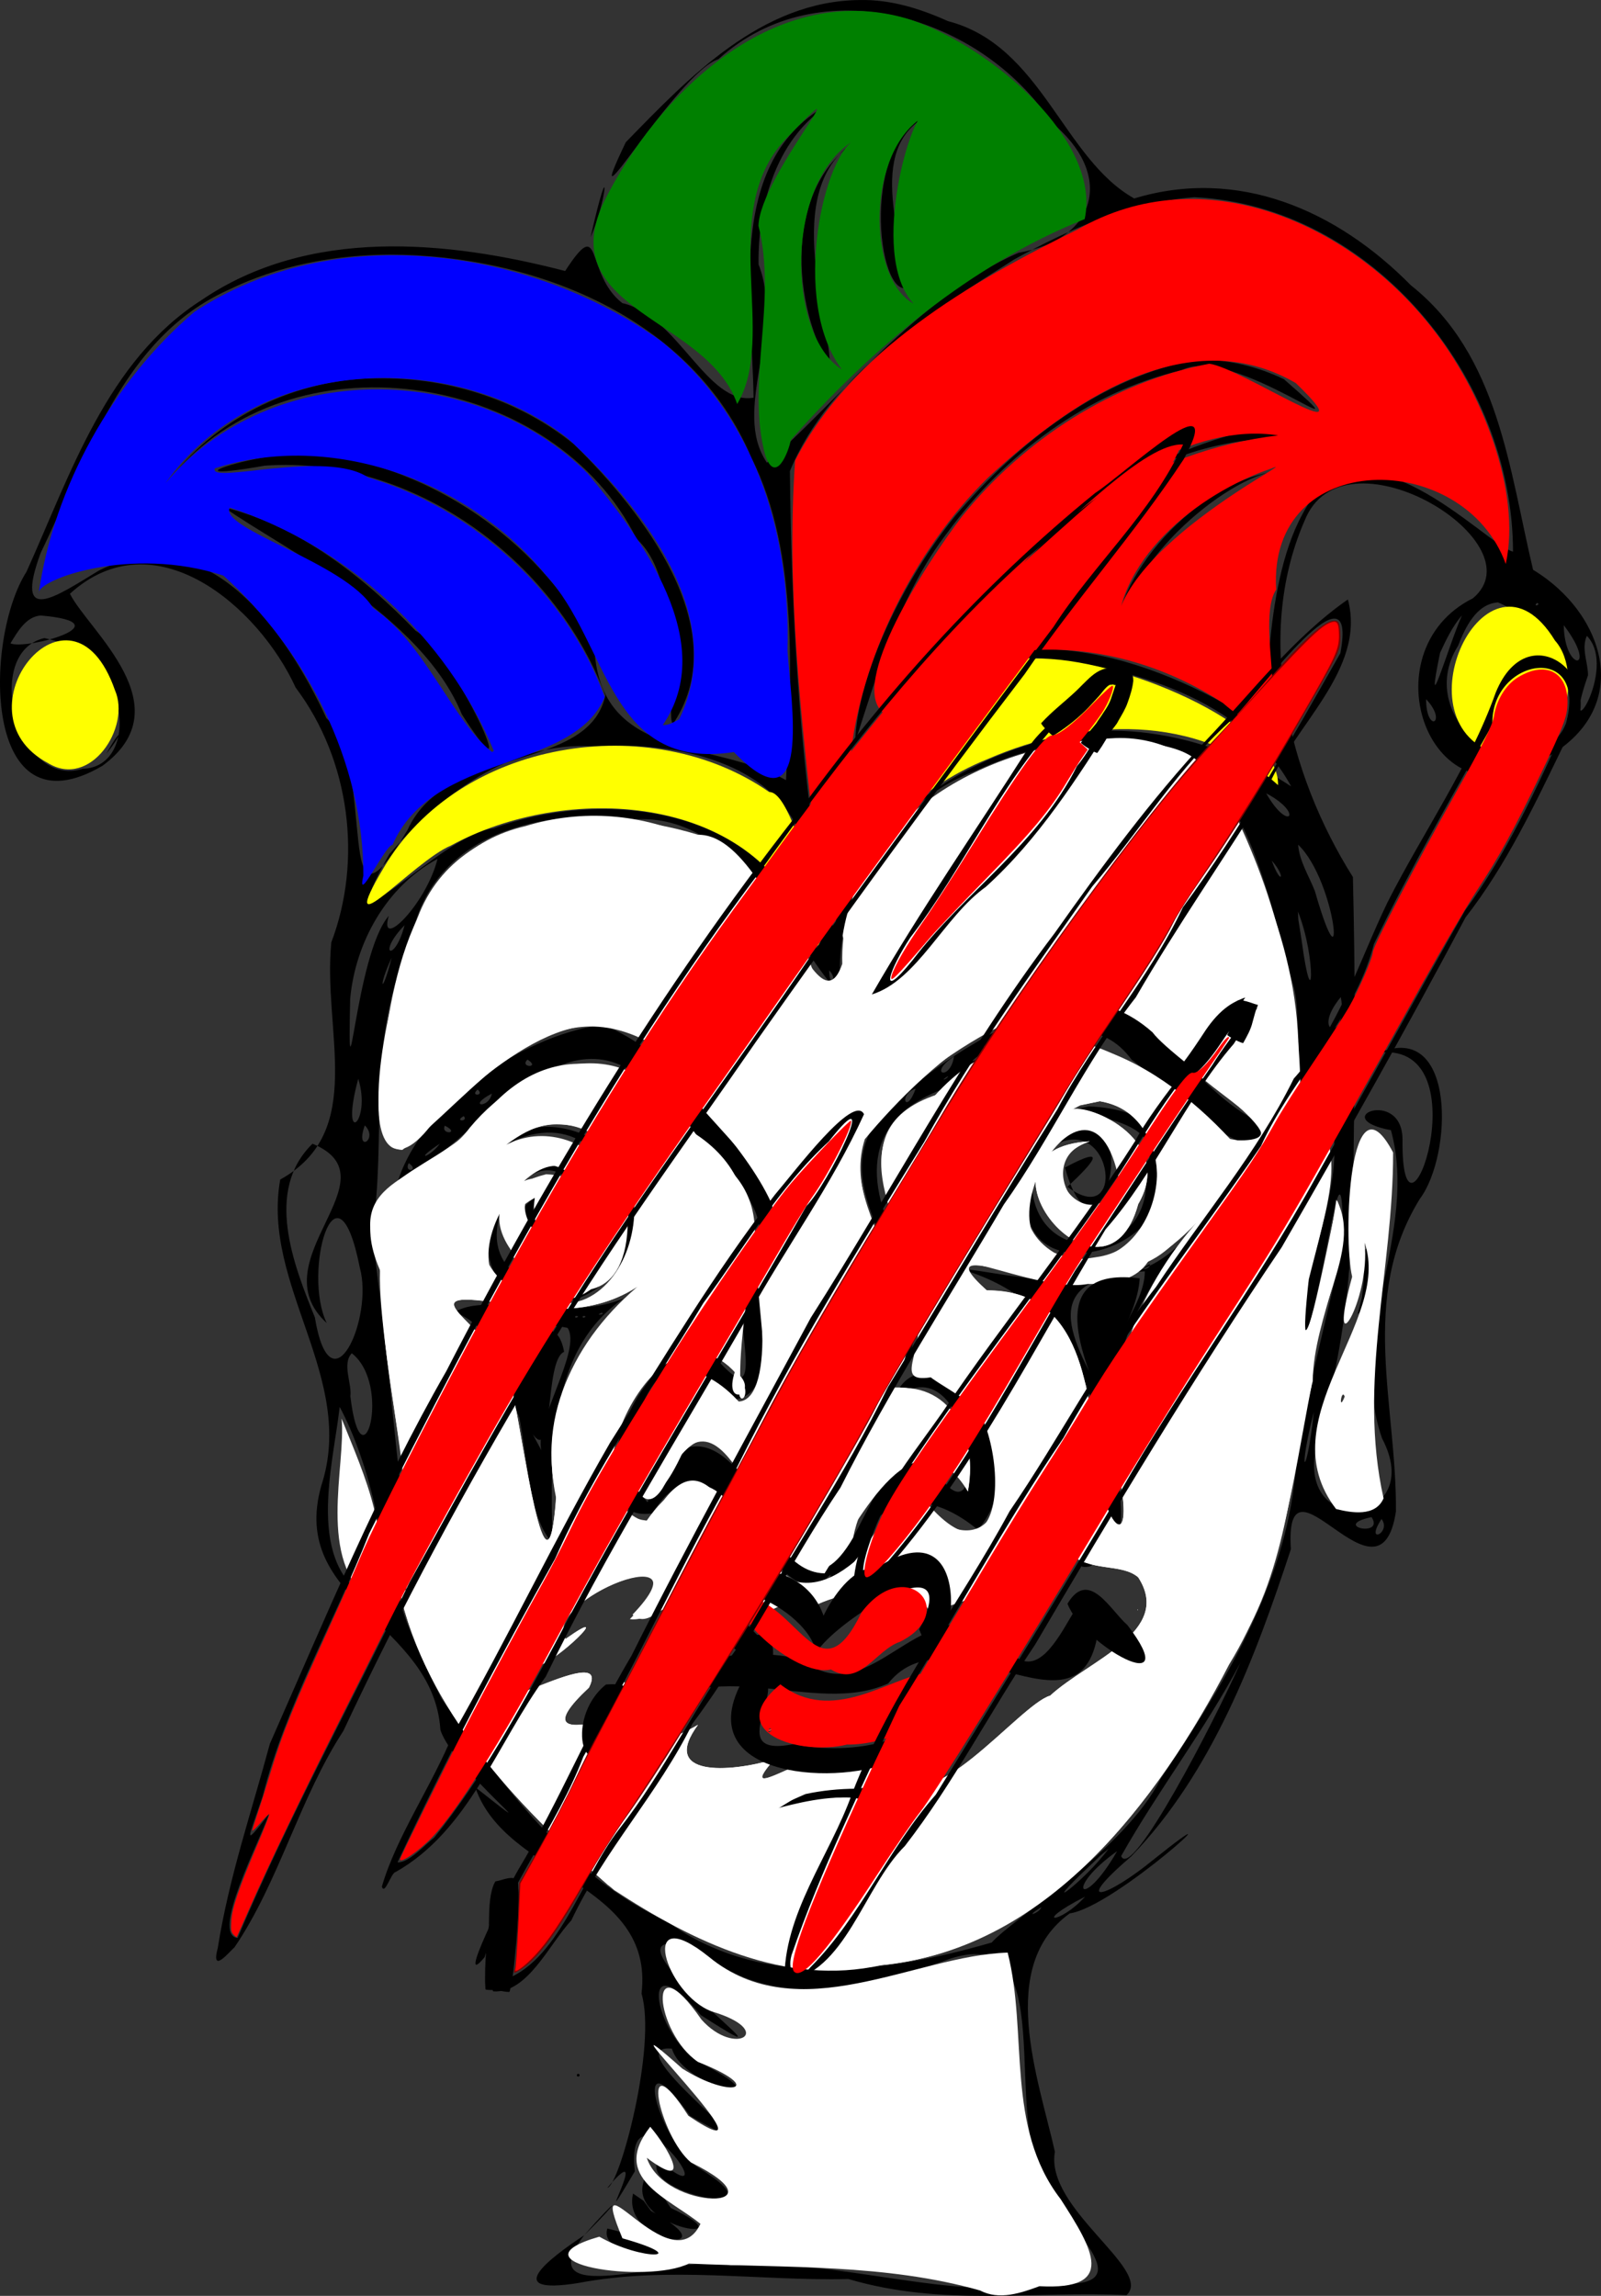 <?xml version="1.0" encoding="UTF-8" standalone="no"?>
<svg
   xmlns:dc="http://purl.org/dc/elements/1.1/"
   xmlns:cc="http://creativecommons.org/ns#"
   xmlns:rdf="http://www.w3.org/1999/02/22-rdf-syntax-ns#"
   xmlns:svg="http://www.w3.org/2000/svg"
   xmlns="http://www.w3.org/2000/svg"
   xmlns:sodipodi="http://sodipodi.sourceforge.net/DTD/sodipodi-0.dtd"
   xmlns:inkscape="http://www.inkscape.org/namespaces/inkscape"
   inkscape:version="1.0 (4035a4fb49, 2020-05-01)"
   sodipodi:docname="jester claw.svg"
   viewBox="0 0 1073.159 1538.403"
   height="1538.403"
   width="1073.159"
   id="svg10"
   version="1.1">
  <rect x="0" y="0" width="1073.159" height="1538.403" fill="#333333" stroke="none"/>
  <defs
     id="defs14" />
  <sodipodi:namedview
     inkscape:current-layer="g18"
     inkscape:window-maximized="1"
     inkscape:window-y="-11"
     inkscape:window-x="-11"
     inkscape:cy="714.94956"
     inkscape:cx="465.61465"
     inkscape:zoom="0.58847518"
     showgrid="false"
     id="namedview12"
     inkscape:window-height="1826"
     inkscape:window-width="1080"
     inkscape:pageshadow="2"
     inkscape:pageopacity="0"
     guidetolerance="10"
     gridtolerance="10"
     objecttolerance="10"
     borderopacity="1"
     bordercolor="#666666"
     pagecolor="#ffffff"
     inkscape:document-rotation="0"
     fit-margin-top="0"
     fit-margin-left="0"
     fit-margin-right="0"
     fit-margin-bottom="0" />
  <g
     id="g18"
     inkscape:label="Image"
     inkscape:groupmode="layer"
     transform="translate(-0.414,-74.938)">
    <path
       d="m 576.947,74.959 c -66.063,0.416 -114.902,51.987 -157.07,95.309 -34.156,71.223 34.314,-46.868 62.091,-55.677 68.344,-61.744 176.099,-28.947 223.177,42.289 41.757,34.075 31.922,78.126 -22.013,87.441 -67.619,29.171 -123.737,102.7 -168.651,140.657 -23.969,-35.472 12.164,-87.8 -5.597,-132.845 -0.649,-42.903 14.186,-92.129 55.949,-111.753 -79.888,34.403 -60.089,132.544 -59.31,201.045 -31.23,5.353 -50.559,-54.972 -87.956,-63.375 C 392.159,258.363 404.742,217.425 379.232,256.525 299.89,235.952 207.493,227.054 135.625,275.939 72.091,316.472 47.634,392.95 18.182,458.048 -10.52,502.996 -11.545,635.523 69.103,588.062 123.415,548.262 59.798,497.6 47.279,472.799 c 56.672,-51.531 126.415,8.481 151.309,62.865 36.845,48.953 44.652,116.163 23.914,170.708 -5.971,59.587 23.993,126.79 -34.264,158.956 -12.667,71.159 51.228,132.734 27.58,205.005 -22.259,78.313 75.084,91.412 79.796,163.707 7.997,26.08 81.489,84.189 23.386,38.46 20.221,60.377 120.295,63.113 111.439,138.292 10.344,35.311 -14.73,128.64 -22.914,130.132 33.04,-38.987 -14.992,45.126 18.429,-11.055 -6.967,-66.993 65.634,34.494 15.927,-7.409 -15.046,21.929 88.312,42.465 26.402,4.858 -26.796,-17.582 -46.411,-92.723 -5.275,-34.613 77.642,45.019 -55.282,-49.044 -12.23,-45.011 8.446,27.118 77.742,39.994 21.44,10.676 -32.507,-15.111 -46.499,-86.814 -2.122,-33.219 87.087,55.909 -89.323,-69.091 -2.115,-44.78 47.971,42.918 111.078,27.567 165.668,8.343 81.678,-30.662 35.218,108.54 69.242,149.357 7.363,27.485 68.818,70.985 4.173,67.007 -71.314,12.886 -143.765,-17.808 -217.025,-11.884 -26.022,-11.003 -139.015,33.381 -98.019,-20.514 -23.403,15.581 -56.2,40.339 -4.075,32.058 60.807,-11.566 120.33,-1.349 181.143,-2.694 63.822,18.84 123.825,7.682 186.457,10.807 18.217,-16.979 -54.931,-58.021 -48.022,-96.081 -11.13,-49.382 -39.227,-124.262 9.952,-159.727 30.607,-4.294 121.559,-88.421 56.118,-36.005 -30.92,25.352 -56.261,33.26 -14.863,-2.238 54.242,-56.34 82.919,-132.598 106.963,-205.788 -4.648,-73.479 59.598,45.797 70.412,-25.238 0.716,-70.926 -25.066,-143.162 16.097,-209.598 21.9,-29.323 24.304,-118.945 -27.017,-97.967 70.291,-6.939 14.319,150.801 15.336,58.005 -0.369,-34.519 -51.012,-14.051 -7.757,-5.979 18.729,68.765 -29.986,137.284 -5.969,206.479 30.24,57.379 -57.048,67.995 -44.275,6.364 20.467,-73.012 24.338,-116.495 25.258,-200.286 0.857,-63.202 1.154,-112.177 -0.5,-182.159 -43.65,-69.315 -66.753,-163.375 -31.117,-241.678 28.366,-60.159 155.734,17.836 111.563,54.877 -71.424,35.62 -29.063,156.164 47.372,107.796 61.954,-33.215 41.286,-97.78 -7.047,-126.867 C 1012.009,389.511 1005.093,312.906 946.163,266.13 896.513,215.751 830.387,186.793 760.69,207.922 712.882,181.21 698.68,105.362 635.821,89.094 617.325,80.765 597.444,74.529 576.947,74.959 Z m 339.842,707.314 8.398,-2.064 z m -9.836,180.344 3.498,-7.168 z m 3.498,-7.168 c 22.442,-15.814 0.491,-74.768 4.124,-22.65 l -1.244,11.504 z M 392.021,1572.68 c 26.522,-26.17 23.248,-26.774 0,0 z m 4.246,-1338.768 c 10.911,-24.334 13.948,-61.321 0,0 z M 632.25,148.223 c -56.393,8.387 -45.232,123.319 -24.584,119.788 -2.971,-39.81 -29.966,-102.402 24.584,-119.788 z m -50.322,17.143 c -55.439,26.651 -52.623,108.659 -25.4,155.449 1.782,-30.702 -37.587,-127.865 25.4,-155.449 z m 219.131,41.705 C 919.988,212.859 1014.566,328.481 1014.582,444.568 996.56,440.337 911.105,345.6 873.278,419.77 846.14,469.634 850.497,558.577 848.112,562.648 780.054,517.946 682.995,482.491 611.057,539.209 573.022,561.094 551.749,632.646 546.838,643.783 535.156,560.138 530.746,474.587 529.89,390.609 556.846,325.452 622.992,285.319 680.268,248.755 c 37.292,-20.538 77.898,-38.437 120.79,-41.684 z m -539.133,38.477 c 96.149,0.226 202.933,42.136 242.117,136.097 32.502,64.091 26.588,152.614 23.247,216.068 -47.949,-27.553 -125.694,-11.833 -128.499,-90.071 -34.637,-66.789 -101.823,-114.999 -175.774,-127.488 -28.577,-9.474 -125.985,20.93 -45.149,6.823 98.987,-7.158 194.515,63.392 228.297,154.003 -11.502,52.6 -106.418,32.488 -132.583,90.105 C 222.891,716.928 254.386,590.092 219.171,556.046 192.634,498.992 139.911,420.545 66.801,457.195 37.644,474.864 9.499,494.7 27.71,445.337 59.101,380.96 82.592,301.179 153.23,269.323 c 33.653,-16.527 71.375,-23.583 108.695,-23.776 z M 803.625,315.695 c -64.056,11.142 -120.96,55.643 -162.904,104.894 -33.93,41.682 -65.444,105.274 -67.118,151.66 15.269,-46.98 30.325,-99.884 62.28,-140.972 37.88,-51.715 93.878,-93.759 156.517,-108.204 34.556,-18.533 131.777,61.194 68.685,5.994 -17.826,-8.655 -37.657,-13.236 -57.46,-13.371 z m -547.012,12.732 c -52.33,-0.734 -104.056,22.108 -137.951,62.137 83.202,-93.257 253.729,-64.748 308.507,45.547 35.419,31.354 17.259,135.339 25.457,122.263 39.873,-62.71 -21.784,-140.914 -67.296,-185.632 -35.987,-29.211 -82.546,-44.388 -128.717,-44.315 z m -137.951,62.137 -5.42,5.162 z M 836.404,363.354 C 759.909,382.951 682.648,430.978 656.432,509.25 c 34.085,-76.462 108.542,-136.16 193.599,-140.351 22.248,-2.918 -12.614,-5.84 -13.627,-5.545 z m 21.879,27.211 c -54.9,4.872 -114.796,73.688 -109.695,117.145 3.898,-58.792 80.27,-116.929 109.695,-117.145 z m -707.744,24.297 c 39.302,27.772 132.178,71.813 159.466,138.776 45.233,70.153 -4.913,-41.153 -30.971,-56.063 -35.109,-36.354 -78.743,-70.707 -128.495,-82.713 z m 853.939,63.725 c 41.518,16.846 64.766,88.332 46.031,81.312 -28.162,53.464 -104.517,-1.706 -72.743,-52.232 4.683,-11.925 12.077,-28.087 26.711,-29.08 z m 29.834,97.66 c 6.936,-2.369 20.719,-25.717 0,0 z m -3.635,-97.301 c 3.27,1.042 -3.229,3.094 0,0 z m -50.299,8.287 c -9.287,20.988 -25.393,77.342 -14.69,25.164 4.07,-8.816 8.329,-17.713 14.69,-25.164 z M 27.715,487.361 C 85,492.345 17.559,510.689 7.412,506.028 11.924,498.723 17.678,488.125 27.715,487.361 Z m 1020.904,6.498 c 23.695,31.179 0.406,31.857 0,0 z m 15.477,7.15 c 21.83,22.306 -19.082,83.456 0.771,26.393 0.024,-8.569 -4.666,-17.946 -0.771,-26.393 z M 30.113,502.508 c 60.249,12.423 63.593,86.788 25.777,87.531 -43.233,14.148 -68.055,-77.602 -25.777,-87.531 z m 41.588,77.445 c 11.789,-14.433 10.409,-18.812 0,0 z M 694.869,515.652 c 62.708,5.346 139.442,27.722 171.009,86.235 C 819.362,571.027 748.903,552.001 689.359,574.126 630.078,592.655 572.686,635.414 559.047,699 c -10.236,-68.156 13.14,-149.113 84.407,-173.41 16.226,-6.801 33.866,-9.869 51.415,-9.938 z m 261.447,27.766 c 14.862,15.684 0.098,23.533 0,0 z m -208.135,26.508 c 84.459,-2.217 99.672,98.149 117.844,160.855 13.147,36.648 -13.713,94.423 28.164,102.232 5.778,45.63 -24.664,99.72 -19.693,139.082 13.715,-29.418 26.323,-155.061 26.05,-64.464 -9.285,47.207 -25.755,100.638 -32.714,162.352 -8.962,72.505 -49.474,137.549 -89.546,197.132 -23.58,47.073 -99.351,93.689 -113.096,109.437 -71.215,20.573 -153.32,32.217 -217.643,-14 -65.891,-30.351 -110.906,-91.582 -151.318,-149.565 -23.129,-46.397 -36.774,-78.819 -24.268,-87.695 -18.118,-55.107 4.87,-37.562 -0.316,-28.555 -7.298,-64.867 -13.01,-130.269 -21.954,-195.406 10.584,-62.495 -4.457,-130.406 25.733,-193.56 10.965,-71.09 83.005,-92.12 145.715,-83.406 74.55,-8.955 113.571,88.621 143.098,117.633 -7.225,-63.194 28.843,-126.923 89.862,-150.495 29.337,-13.696 61.683,-21.32 94.083,-21.577 z m -350.6,5.053 c 64.056,-4.117 144.602,14.78 146.423,93.296 7.399,28.816 12.55,66.434 -8.511,20.529 -33.26,-75.215 -135.305,-84.407 -204.325,-58.748 -35.333,3.21 -113.351,93.557 -69.718,17.131 34.415,-39.514 80.823,-75.274 136.131,-72.208 z m 636.369,6.535 c -1.925,3.8 -15.738,2.813 0,0 z m -184.783,25.012 c 25.722,13.53 15.099,26.746 0,0 z m 21.391,34.406 c 25.921,24.787 32.489,105.069 11.23,31.08 -3.987,-10.197 -10.367,-19.917 -11.23,-31.08 z m -576.879,9.561 c -7.575,30.411 -39.814,62.275 -32.677,38.136 -22.58,26.065 -27.752,143.057 -25.873,55.725 3.432,-37.932 24.452,-75.653 58.55,-93.862 z m 559.189,1.07 c 10.009,11.363 6.139,17.343 0,0 z m 17.562,34.146 c 12.722,31.785 9.867,74.851 2.375,18.714 l -2.134,-13.476 z m -598.834,9.168 c -6.601,25.728 -19.074,19.742 0,0 z m -8.652,21.863 c -6.655,26.32 -9.478,20.135 0,0 z m -28.252,3.529 -0.067,2.952 z m 321.51,4.885 c 6.279,6.252 0.276,13.173 0,0 z m 159.219,17.387 c -48.555,22.676 -89.553,43 -127.102,83.444 -38.71,53.108 47.944,112.746 11.04,170.904 5.938,13.056 29.364,-57.576 6.599,-81.025 -24.354,-43.635 -30.947,-90.012 27.635,-111.57 9.032,-3.411 87.532,-71.15 125.342,-19.28 18.516,12.616 87.691,84.901 87.029,42.661 -47.92,-22.446 -71.401,-84.108 -130.544,-85.133 z m 183.721,0.51 c 5.774,30.135 -21.218,25.75 0,0 z m -184.287,7.408 c 3.386,2.338 -4.13,2.609 0,0 z m 4.756,1.246 c -0.145,7.398 -9.853,9.193 0,0 z m -16.053,0.584 c 4.179,17.565 -13.604,21.222 0,0 z m -13.881,6.656 c 3.27,1.042 -3.229,3.094 0,0 z m -285.955,2.637 c -56.283,8.184 -120.775,55.168 -136.421,104.317 51.144,-21.731 111.735,-124.408 170.687,-61.031 29.321,47.025 99.925,74.22 60.03,130.09 -5.418,28.092 18.518,94.5 -21.345,45.696 -52.298,-10.799 -93.391,116.79 -39.048,108.318 49.585,-78.842 83.329,108.64 138.13,29.9 12.377,-49.41 51.37,-42.926 80.005,-18.922 44.216,-48.383 -34.01,-142.866 -56.296,-87.76 57.287,-45.059 67.413,126.249 20.919,35.317 -47.087,4.577 -45.43,125.467 -101.934,59.249 -15.623,-54.885 -61.124,-95.626 -83.936,-25.194 -30.318,-32.015 12.579,-137.612 51.378,-68.891 51.399,4.769 4.636,-95.492 33.818,-131.337 C 501.061,847.072 450.095,777.226 403.723,761.582 Z m 285.115,3.938 c 2.309,1.142 -3.36,4.024 0,0 z m -8.035,0.326 c -4.245,10.143 -9.617,2.967 0,0 z m 217.922,5.922 -0.015,5.982 z m -235.787,2.252 c -0.282,2.09 -6.578,3.813 0,0 z m -6.164,7.932 c -0.257,2.956 -10.059,7.664 0,0 z m 4.164,0.068 c -0.282,2.09 -6.578,3.813 0,0 z m -21.047,0.812 c -2.367,16.715 -18.153,11.979 0,0 z m -285.893,2.1 c 9.22,5.808 -5.732,5.521 0,0 z m 7.002,5.498 -4.016,2.135 z m 517.523,3.656 c 4.956,39.233 -5.741,29.173 0,0 z m -242.586,1.934 c -0.282,2.09 -6.578,3.813 0,0 z m -395.387,1.793 c 9.268,29.398 -12.833,47.462 0,0 z m 373.66,6.596 c -6.58,18.489 -11.817,3.526 0,0 z m -293.623,0.59 c 5.131,4.362 -5.637,4.793 0,0 z m 9.502,2.725 c -1.823,10.223 -17.126,8.938 0,0 z m 400.17,8.582 c -37.595,6.741 58.843,1.198 37.949,42.202 8.163,63.489 -79.044,68.316 -76.109,4.484 -25.075,84.627 111.018,55.713 85.247,-18.813 -1.7,-22.251 -29.344,-27.209 -47.087,-27.873 z m -38.16,46.686 c 14.723,-22.25 8.434,-24.826 0,0 z m 9.855,-17.307 c 43.798,-32.062 55.179,55.418 13.906,24.486 17.61,-16.109 27.919,-28.677 -1.569,-12.917 22.467,82.471 59.879,-60.206 -6.626,-17.563 z M 311.221,822.824 c 3.634,3.762 -6.886,3.84 0,0 z m -66.281,6.191 c 9.616,9.61 -6.913,19.208 0,0 z m 53.646,0.205 c 10.912,5.517 -3.115,6.257 0,0 z m 67.504,0.764 c -33.217,1.152 -69.204,46.352 -20.933,9.191 83.292,-36.543 106.441,128.767 16.46,97.371 -69.551,-22.111 8.681,-123.191 29.01,-52.93 -12.274,48.329 -50.212,-2.767 -23.508,-10.907 -57.38,28.591 37.519,59.561 32.92,3.709 -43.323,-77.656 -117.611,62.606 -35.277,70.87 53.472,7.656 90.648,-76.553 38.735,-105.555 -10.909,-7.533 -24.103,-11.916 -37.407,-11.75 z m -70.787,11.279 c -7.306,9.791 -18.23,11.869 0,0 z m -85.402,0.051 c 56.546,23.331 -36.62,78.013 9.54,120.186 -16.527,-33.775 6.528,-116.107 22.162,-37.111 9.395,33.594 -19.423,98.002 -30.144,33.276 -14.258,-35.293 -33.912,-84.883 -1.558,-116.351 z m 64.469,12.98 c 7.676,5.23 -3.562,6.964 0,0 z m 538.207,27.947 c -18.042,20.576 -16.1,21.544 0,0 z m -13.006,15.812 c -37.968,56.525 -124.383,28.852 -156.374,26.92 73.275,20.554 99.608,86.844 98.306,160.156 22.048,50.357 1.257,-55.566 6.026,-77.159 3.017,-41.697 26.621,-78.153 52.042,-109.916 z m -152.717,22.932 c 5.396,0.669 -3.456,3.295 0,0 z m 124.203,0.941 c 1.264,3.658 -9.264,5.191 0,0 z m -328.496,3.711 c -33.603,47.365 -110.142,11.651 -137.061,28.365 58.949,26.728 36.573,124.408 65.252,154.792 -1.33,-62.046 -4.416,-142.047 63.327,-172.464 l 5.39,-6.209 z m 325.232,1.172 c 0.002,26.811 -34.086,54.937 -25.953,87.375 -28.028,-48.328 -43.547,-83.507 25.953,-87.375 z m -337.947,10.953 c -12.118,15.464 -22.444,14.275 0,0 z m -26.344,16.842 c 3.897,0.64 -5.236,2.499 0,0 z m -17.324,2.203 c 4.43,-0.195 -1.311,2.377 0,0 z m 5,0 c 4.43,-0.195 -1.311,2.377 0,0 z m -10.344,7.896 c 9.93,14.509 -22.263,62.55 -17.576,81.932 -17.032,-30.707 -47.491,-95.261 17.576,-81.932 z m -144.609,17.01 c 27.364,21.433 6.577,92.566 -0.961,28.785 1.194,-8.089 -5.804,-21.767 0.961,-28.785 z M 901.93,1010.045 899,1012.623 Z m -673.816,7.625 c 19.066,35.314 38.553,108.375 21.668,129.89 -45.354,-23.57 -26.205,-89.919 -21.668,-129.89 z m 653.025,3.25 c -5.172,46.856 -11.06,42.861 0,0 z m -622.377,52.525 c 4.811,1.919 -3.845,3.259 0,0 z m 661.006,18.057 c 9.109,14.03 -27.729,5.895 0,0 z m 6.686,1.266 c 6.999,9.219 -11.696,17.906 0,0 z m -199.459,29.051 c -9.18,5.472 15.426,2.542 0,0 z m -169.824,8.396 c 0.914,4.232 -6.977,4.69 0,0 z m 274.715,58.879 c -17.341,39.126 -73.071,146.871 -79.954,129.513 24.91,-44.217 56.18,-84.61 79.954,-129.513 z m -228.719,54.238 c -3.595,-0.988 -2.299,5.979 0,0 z m 0.393,16.244 c -12.673,2.209 2.681,7.537 0,0 z m -32.768,13.762 c -32.593,-3.5 -81.688,26.71 -19.67,8.132 27.312,-8.494 99.052,19.757 37.803,-6.683 l -8.816,-1.033 z m -55.68,16.283 -0.395,0.455 z m 228.318,24.203 c -15.78,21.673 -51.04,47.534 -11.65,10.486 l 6.462,-6.191 z m 5.779,1.522 c -23.608,41.275 -36.298,25.816 0,0 z m -21.477,30.498 c -17.2,19.007 -36.536,18.609 0,0 z m -29.299,7.045 c -1.055,4.008 -12.896,7.788 0,0 z m -265.758,181.713 c -14.94,33.29 72.928,46.168 17.377,19.82 -5.108,-7.009 -9.033,-15.865 -17.377,-19.82 z m -7.914,10.189 c -8.237,34.705 68.277,42.131 12.059,11.647 l -5.028,-6.827 z m -17.242,23.418 c -7.583,24.822 79.866,20.294 17.64,6.151 l -7.256,-3.538 z"
       style="fill:#000000"
       id="path22" />
    <path
       d="m 748.416,569.498 c -78.993,3.071 -169.856,46.791 -183.179,132.375 8.731,31.75 -6.622,63.497 -22.316,16.816 -29.682,-75.213 -113.41,-113.909 -190.314,-90.181 -76.745,17.688 -91.057,105.852 -97.309,172.06 -5.713,42.148 10.839,64.215 39.38,20.76 39.569,-32.679 103.643,-94.084 154.275,-34.596 26.844,51.122 99.542,82.985 58.471,145.512 7.808,34.267 8.84,121.574 -39.9,60.938 -52.015,-16.497 -52.44,149.066 -9.017,53.938 42.56,-41.662 65.93,140.56 113.788,58.105 9.666,-49.227 55.344,-70.607 76.881,-30.843 8.53,-44.451 -19.568,-72.318 -51.59,-69.576 40.055,-59.084 -36.065,-109.009 -17.461,-166.546 42.397,-50.848 127.724,-129.467 192.844,-71.588 14.437,19.825 120.722,86.877 47.979,70.616 -48.612,-49.28 -126.083,-104.99 -184.005,-31.37 -87.685,22.337 -22.057,96.212 -21.243,153.647 2.935,25.152 -19.773,45.993 17.408,36.397 45.148,14.349 49.726,154.668 -10.019,87.669 -40.07,-20.069 -46.354,89.1 -101.454,42.464 -32.249,-22.299 -47.406,-99.368 -85.195,-32.115 -66.023,-1.541 6.223,-164.363 60.113,-95.365 -0.685,-61.693 31.571,-131.457 -38.682,-169.002 -32.977,-65.797 -103.619,-46.124 -142.657,1.091 -26.213,35.475 -87.05,31.665 -59.816,90.548 -4.215,49.113 31.842,201.375 13.67,178.705 -20.647,-26.306 22.234,43.568 -0.776,40.957 17.869,80.888 79.452,144.125 139.564,197.052 53.12,36.861 116.343,66.692 182.451,53.819 110.718,-10.344 186.535,-109.679 233.974,-201.486 35.303,-57.374 42.505,-121.741 55.122,-186.054 -2.319,-46.434 35.246,-92.172 16.764,-125.391 -3.245,26.9 -27.57,139.726 -20.42,58.53 9.329,-40.081 35.252,-100.169 -3.744,-119.038 1.592,-71.898 -15.271,-141.345 -47.264,-204.921 -14.031,-28.362 -45.055,-45.039 -76.321,-43.928 z M 496.551,998.615 c -4.418,22.555 9.679,12.502 0,0 z M 737.648,812.84 c 68.654,12.173 36.821,131.076 -30.593,101.486 -55.877,-33.575 25.782,-130.03 45.025,-54.528 -13.551,53.512 -69.078,-3.387 -21.143,-20.109 -88.799,5.083 10.124,123.909 32.423,42.035 25.96,-45.095 -38.407,-69.524 -46.174,-62.278 l 7.126,-3.769 z m -362.191,15.551 c 84.608,2.61 53.073,156.543 -26.619,112.51 -70.135,-35.083 28.347,-138.156 47.376,-51.56 -0.258,40.097 -80.48,11.248 -37.351,-11.737 -7.352,59.9 71.137,-12.98 7.64,-15.826 -93.388,23.531 50.275,138.865 54.613,35.333 7.22,-60.452 -71.866,-74.462 -97.809,-42.494 14.533,-12.866 31.485,-27.154 52.15,-26.226 z m -3.92,45.203 -10.283,2.99 z m 438.119,12.871 c -46.179,48.12 -71.028,112.141 -58.531,179.054 9.686,52.184 -11.599,30.606 -14.35,-7.584 -7.33,-49.017 -9.327,-118.565 -74.971,-118.41 -51.891,-44.973 49.113,11.72 76.203,-7.66 29.491,-4.922 52.554,-23.617 71.649,-45.401 z m -368.977,40.449 c -49.569,36.114 -80.6,89.586 -67.439,152.089 -6.681,83.913 -22.82,-46.358 -29.179,-70.309 -2.004,-41.169 -82.795,-72.373 -6.768,-60.286 36.843,7.337 74.607,5.689 103.386,-21.494 z M 716.91,1115.293 c 14.05,13.398 35.088,6.811 46.434,16.53 23.659,36.358 -33.353,55.713 -59.006,79.33 -20.622,5.798 -83.7,88.696 -102.24,49.486 -29.135,11.112 12.007,-29.874 -24.846,-7.111 -13.556,-22.022 -90.649,37.974 -57.861,0.303 -30.452,9.014 -76.832,11.754 -51.107,-23.146 -31.073,18.037 -55.618,16.327 -38.717,-7.618 21.164,-13.058 -90.349,34.953 -34.396,-17.287 18.044,-35.569 -97.985,38.348 -34.71,-14.594 12.62,-1.905 53.913,-42.751 19.054,-18.022 -17.723,-25.218 97.504,-71.144 44.889,-16.32 13.657,13.47 30.327,-24.269 42.022,-9.3 49.752,-17.001 -39.767,45.334 15.857,18.503 19.249,3.594 55.618,-33.097 51.166,-7.479 29.319,-21.911 82.713,-23.703 89.74,-3.902 21.094,-4.497 68.117,-23.947 94.486,-37.75 l 0.018,-0.016 -0.783,-1.607 z m -40.34,21.164 c -14.903,5.875 26.253,-1.107 0,0 z m 86.572,17.072 c -0.921,-0.102 0.277,0.704 0,0 z m -70.99,2.58 c -19.354,3.457 -80.013,16.911 -63.5,18.989 7.535,-4.339 16.613,20.076 40.811,-5.249 11.685,-0.295 33.343,1.09 22.689,-13.74 z m -156.209,2.328 c -0.885,0.325 1.801,0.01 0,0 z m -118.807,42.853 c -53.172,34.771 23.731,11.588 0,0 z m 20.322,9.252 c -1.285,-0.1 -0.018,2.383 0,0 z m 136.584,62.959 c 29.721,-7.601 64.12,26.931 12.742,11.849 -23.37,-20.06 -109.336,19.635 -46.475,-8.267 11.077,-2.381 22.408,-3.518 33.733,-3.582 z"
       style="fill:#ffffff;stroke-width:1.202"
       id="path36" />
    <path
       d="m 743.719,571.029 c -82.946,0.853 -181.239,57.141 -178.71,149.764 -17.603,50.891 -49.772,-87.461 -96.625,-86.493 -72.183,-22.243 -177.641,-15.698 -193.345,75.516 -15.526,34.643 -35.551,135.236 -4.939,135.632 48.044,-36.505 93.684,-107.991 162.468,-73.534 31.355,36.571 73.444,78.161 87.666,115.79 -30.601,35.923 12.045,108.369 -23.047,128.14 -25.958,-29.702 -61.131,-34.676 -66.233,15.458 -16.726,26.177 2.119,78.05 20.502,25.814 44.879,-64.514 50.057,71.23 101.685,72.081 24.346,-38.872 60.997,-111.521 96.069,-55.024 7.166,-42.72 -16.123,-76.405 -55.52,-67.996 53.73,-66.495 -69.62,-142.641 11.155,-199.972 55.076,-43.208 138.796,-98.942 192.382,-18.386 9.847,16.77 83.408,53.968 28.457,51.121 -54.048,-58.819 -135.788,-100.476 -199.301,-29.16 -78.005,30.715 -0.931,104.743 -10.674,161.661 -17.193,34.074 56.718,31.321 51.135,81.327 11.697,48.259 -20.739,65.056 -54.042,25.88 -24.111,25.537 -64.818,91.203 -107.316,34.38 -14.627,-42.423 -41.717,-62.782 -72.145,-18.373 -57.47,-17.334 6.683,-153.607 59.755,-100.828 -1.746,-53.909 41.273,-108.968 -18.601,-147.079 -33.814,-58.157 -97.174,-82.933 -145.595,-29.529 -29.478,45.408 -104.059,42.651 -72.724,111.197 -0.995,61.764 18.256,121.818 17.012,183.561 -27.923,-58.251 10.953,23.155 -3.675,34.886 20.641,79.672 81.636,142.616 142.556,194.571 52.608,34.355 114.589,64.9 179.208,50.258 115.599,-11.088 189.792,-116.355 238.038,-211.728 35.364,-56.14 35.682,-118.017 51.036,-179.524 0.462,-43.717 30.38,-89.426 16.405,-120.951 -6.926,33.332 -28.774,142.267 -19.061,52.516 12.328,-48.579 28.784,-96.604 -8.233,-124.53 8.336,-76.558 -21.872,-148.268 -59.455,-213.049 -9.122,-22.51 -45.685,-21.779 -66.288,-23.397 z M 493.096,993.826 c -8.94,26.687 18.764,13.815 0,0 z M 737.695,812.832 c 52.046,8.108 51.228,97.395 -2.463,104.48 -99.849,17.994 -4.924,-156.518 15.36,-51.031 -22.939,46.698 -59.946,-14.932 -19.716,-26.524 -88.673,5.064 9.991,123.735 32.476,42.043 26.19,-44.933 -38.499,-69.955 -46.121,-62.669 l 7.129,-3.659 z m -362.77,15.295 c 67.504,3.611 69.763,122.963 -2.728,120.481 -107.793,2.682 13.17,-166.942 25.052,-53.149 -18.339,54.835 -77.279,-35.221 -21.721,-20.342 -57.202,13.76 52.053,47.456 5.832,-5.861 -82.788,-35.321 -28.739,136.924 30.598,53.153 35.952,-56.306 -43.002,-118.715 -89.321,-66.792 15.663,-11.964 30.964,-27.948 52.288,-27.49 z m 434.098,58.932 c -45.704,48.118 -70.341,111.814 -57.899,178.467 9.485,52.475 -11.422,30.323 -14.314,-7.826 -7.579,-48.733 -9.255,-118.41 -74.792,-117.988 -52.214,-47.402 79.498,24.78 107.945,-19.4 16.163,-7.235 25.49,-22.687 39.059,-33.253 z m -368.768,39.582 c -46.497,37.413 -81.155,87.324 -67.032,150.337 -5.814,87.356 -22.888,-42.823 -29.151,-68.285 -1.692,-40.969 -82.836,-72.227 -7.201,-60.343 36.917,7.016 74.988,6.436 103.385,-21.708 z m 276.654,188.652 c 14.041,13.401 35.089,6.808 46.434,16.53 23.659,36.358 -33.353,55.713 -59.006,79.33 -20.612,5.803 -83.749,88.708 -102.23,49.48 -29.162,11.125 12.031,-29.883 -24.855,-7.106 -13.556,-22.022 -90.649,37.974 -57.861,0.303 -30.452,9.014 -76.832,11.754 -51.107,-23.146 -31.065,18.032 -55.622,16.331 -38.716,-7.618 21.164,-13.058 -90.349,34.953 -34.396,-17.287 18.044,-35.569 -97.985,38.348 -34.71,-14.594 12.62,-1.905 53.913,-42.751 19.054,-18.022 -16.355,-27.193 100.164,-71.209 43.078,-13.293 17.134,2.591 43.021,-25.297 57.125,-13.047 14.843,10.182 -49.483,37.33 2.564,19.223 19.249,3.594 55.618,-33.097 51.166,-7.479 29.319,-21.911 82.713,-23.703 89.74,-3.902 21.094,-4.497 68.117,-23.947 94.486,-37.75 l 0.018,-0.016 -0.783,-1.607 z m -40.34,21.164 c -14.903,5.875 26.253,-1.107 0,0 z m 86.572,17.072 c -0.921,-0.102 0.277,0.704 0,0 z m -70.99,2.58 c -19.354,3.457 -80.013,16.911 -63.5,18.989 8.09,-3.951 15.509,20.929 40.811,-5.249 11.685,-0.295 33.343,1.09 22.689,-13.74 z m -156.209,2.328 c -0.885,0.325 1.801,0.01 0,0 z m -118.807,42.853 c -53.172,34.771 23.731,11.588 0,0 z m 20.322,9.252 c -1.285,-0.1 -0.018,2.383 0,0 z m 133.26,62.248 c 36.23,-1.64 71.657,26.821 14.64,11.564 -26.52,-20.54 -110.917,31.352 -49.615,-6.015 11.15,-4.128 23.124,-5.747 34.976,-5.549 z"
       style="fill:#ffffff;stroke-width:1.202"
       id="path38" />
    <path
       d="m 895.975,1086.067 c -46.095,-60.26 37.732,-125.298 19.123,-178.451 4.289,38.955 -26.123,87.021 -8.326,22.849 -6.236,-26.105 -2.065,-139.45 27.445,-83.267 0.201,77.535 -23.831,154.19 -6.385,231.702 -5.416,12.584 -21.538,9.782 -31.856,7.166 z m 5.802,-75.322 c -2.199,-6.073 -4.397,11.174 0,0 z"
       style="fill:#ffffff;stroke-width:1.202"
       id="path40" />
    <path
       d="m 249.692,1148.247 c -37.438,-27.486 -17.192,-90.758 -20.305,-122.737 15.114,37.643 36.186,82.399 20.305,122.737 z"
       style="fill:#ffffff;stroke-width:1.202"
       id="path42" />
    <path
       d="m 657.415,1609.743 c -63.151,-17.997 -130.428,-15.059 -195.283,-18.049 -27.771,13.959 -122.156,-0.137 -59.988,-18.015 29.026,16.586 63.956,14.792 15.483,1.079 -25.964,-62.503 32.531,31.751 52.304,-9.658 -21.498,-17.608 -60.811,-30.586 -33.66,-65.065 11.951,13.825 29.239,44.36 -2.307,20.799 11.882,36.128 95.182,35.564 29.615,3.103 -21.011,-17.327 -35.708,-84.229 -1.761,-31.292 70.038,46.999 -72.715,-92.493 -4.087,-31.627 32.593,20.54 56.925,13.809 10.52,-4.447 -28.92,-19.672 -34.816,-82.13 2.3,-28.433 22.877,25.678 50.498,7.481 6.95,-5.388 -31.067,-11.593 -50.377,-75.418 -1.815,-36.521 59.662,49.275 138.049,-1.039 200.159,-2.909 13.784,54.085 -1.764,116.789 35.513,165.193 21.831,33.763 37.886,61.157 -14.176,58.344 -12.457,4.553 -26.981,9.628 -39.765,2.885 z"
       style="fill:#ffffff;stroke-width:1.202"
       id="path44" />
    <path
       d="m 540.928,697.049 c -36.993,-91.639 -161.915,-97.312 -238.314,-55.494 -24.891,10.227 -79.612,73.1 -44.944,14.745 50.733,-86.078 178.965,-106.006 258.35,-50.621 20.475,-1.25 48.367,144.008 24.908,91.37 z"
       style="fill:#ffff00;stroke-width:1.202"
       id="path48" />
    <path
       d="M 557.932,682.525 C 547.81,601.921 606.091,510.442 694.291,516.272 749.176,514.803 858.591,560.317 857.079,601.016 803.365,552.453 725.743,555.988 662.71,583.455 614.134,602.88 572.188,644.74 558.856,691.632 Z"
       style="fill:#ffff00;stroke-width:1.202"
       id="path50" />
    <path
       d="m 546.963,641.017 c -9.583,-85.087 -19.55,-172.58 -13.562,-257.568 38.279,-73.852 117.129,-119.248 189.638,-154.895 83.319,-47.942 181.606,-4.436 236.592,65.299 33.819,42.015 60.757,110.257 50.096,158.989 -27.905,-77.531 -159.719,-78.08 -153.896,17.146 -17.263,26.645 23.34,127.179 -35.676,76.03 -68.904,-45.303 -164.082,-52.271 -227.5,6.675 -24.037,-18.77 28.492,-100.181 52.47,-131.504 41.282,-51.547 101.553,-90.398 165.889,-102.524 21.255,2.608 108.812,61.997 57.935,12.923 -73.317,-42.554 -153.189,14.176 -206.533,63.663 -50.381,49.515 -85.298,122.076 -92.125,188.281 -5.024,11.053 -14.773,67.657 -23.328,57.484 z M 660.07,510.044 c 28.798,-83.08 113.067,-133.476 197.09,-143.354 -57.603,-9.025 -120.497,35.743 -163.006,76.962 -15.963,15.699 -39.292,54.657 -34.084,66.392 z M 749.281,508.608 C 733.413,448.501 877.707,378.677 852.645,388.851 803.697,405.39 744.566,451.584 749.281,508.608 Z"
       style="fill:#ff0000;stroke-width:1.202"
       id="path52" />
    <path
       d="M 243.979,661.745 C 244.22,585.814 205.848,510.683 150.15,460.626 88.004,440.23 24.958,463.515 26.365,472.505 36.467,401.28 76.039,330.353 130.79,283.858 c 93.479,-61.471 223.888,-43.08 312.036,19.076 63.927,51.02 87.611,129.255 85.432,208.012 2.323,33.978 17.037,122.492 -35.944,67.928 -84.309,12.988 -83.438,-72.623 -126.058,-118.648 -51.156,-62.943 -143.623,-96.878 -221.778,-71.479 -5.081,11.185 75.029,-12.927 102.697,6.149 70.769,20.623 133.549,78.05 158.583,147.089 -21.04,50.211 -115.18,36.687 -142.261,99.139 -4.476,-0.664 -24.509,41.927 -19.518,20.621 z m 87.419,-83.716 C 299.976,501.973 232.661,440.537 154.423,415.086 c -7.158,14.416 77.589,36.806 96.024,67.246 34.571,23.259 53.675,76.225 79.854,96.52 z M 455.662,556.906 C 489.544,487.136 430.117,413.788 380.79,368.514 302.01,307.728 171.186,314.116 111.388,398.675 c 70.197,-83.59 207.396,-81.712 282.815,-6.571 36.229,43.136 88.234,113.728 50.445,168.689 4.181,0.25 7.462,-2.165 11.014,-3.887 z"
       style="fill:#0000ff;stroke-width:1.202"
       id="path54" />
    <path
       d="m 513.47,380.361 c -13.359,-48.696 8.248,-102.958 -4.646,-154.101 0.809,-33.292 74.713,-116.834 17.629,-57.499 -45.597,49.241 -4.403,130.807 -31.901,176.908 C 474.635,288.042 372.326,283.302 404.46,211.817 440.869,137.013 521.448,59.671 611.454,88.346 664.835,106.488 738.831,169.092 727.479,221.756 650.37,252.62 584.851,308.257 530.478,369.757 c -1.278,7.538 -10.021,30.223 -17.008,10.604 z m 51.288,-57.851 C 529.653,276.294 553.16,175.78 574.697,168.016 526.094,194.407 527.466,299.371 564.758,322.51 Z m 48.139,-44.008 c -31.594,-33.627 0.959,-135.051 7.176,-125.646 -38.755,22.296 -38.92,108.292 -7.176,125.646 z"
       style="fill:#008000;stroke-width:1.202"
       id="path56" />
    <path
       d="M 32.587,586.252 C -31.243,552.486 47.813,452.424 77.461,537.391 88.385,562.291 60.912,603.756 32.587,586.252 Z"
       style="fill:#ffff00;stroke-width:1.202"
       id="path58" />
    <path
       d="m 1006.19,580.731 c -71.837,-18.554 -9.304,-151.449 36.537,-76.582 21.383,23.894 2.65,88.266 -36.537,76.582 z"
       style="fill:#ffff00;stroke-width:1.202"
       id="path60" />
    <path
       d="m 739.715,1016.715 c -16.292,-37.42 -37.64,-93.1 24.649,-85.196 -1.85,29.412 -27.887,55.189 -24.649,85.196 z"
       style="fill:#000000;stroke-width:1.202"
       id="path62" />
    <path
       d="m 357.924,1036.475 c -35.465,-27.941 12.245,-100.408 20.631,-55.721 -13.344,5.717 -6.456,74.714 -20.631,55.721 z"
       style="fill:#000000;stroke-width:1.202"
       id="path64" />
    <path
       d="m 482.709,1220.557 c -0.172,-0.151 -0.637,0.41 0,0 z m 34.941,12.797 c -6.278,1.615 0.781,2.293 0,0 z"
       style="fill:#ff2a2a;stroke-width:1.202"
       id="path66" />
    <path
       d="m 406.573,1203.697 c -29.348,23.492 -13.413,77.194 8.39,28.371 6.14,-14.503 17.192,-30.526 -8.39,-28.371 z"
       style="fill:#000000"
       id="path187" />
    <path
       d="m 426.453,1227.498 c 51.72,-47.66 119.038,-1.542 169.326,-24.539 43.232,-54.319 138.101,53.749 141.741,-47.427 -9.623,-53.758 -32.465,78.463 -67.693,15.201 -51.933,-31.997 -83.877,49.224 -128.012,18.919 -27.491,-16.858 -139.333,1.95 -115.363,37.847 z"
       style="fill:#000000"
       id="path189" />
    <path
       d="m 715.961,1149.522 c 10.57,28.205 79.335,65.712 40.231,14.405 -11.477,-9.93 -25.966,-38.255 -40.231,-14.405 z"
       style="fill:#000000"
       id="path191" />
    <path
       d="m 511.158,1173.66 c -56.679,-54.562 28.912,-27.246 36.484,8.711 11.257,-20.282 100.878,-77.76 68.923,-15.725 19.231,53.95 46.874,-89.151 -27.608,-41.65 -30.733,-0.934 -50.989,67.874 -35.279,36.771 -15.574,-62.56 -130.664,-32.348 -55.575,22.02 l 7.065,-4.371 5.991,-5.756 z"
       style="fill:#000000"
       id="path193" />
    <path
       d="m 500.842,1196.425 c -42.92,69.275 57.98,75.505 96.566,59.205 47.752,9.768 56.252,-92.273 23.005,-63.885 18.449,53.896 -53.804,59.487 -87.925,51.822 -53.269,10.89 8.379,-49.438 -31.646,-47.142 z"
       style="fill:#000000"
       id="path195" />
    <path
       d="m 498.783,1191.435 c 7.994,45.618 40.905,-37.599 -0.917,-17.93 -15.637,42.19 47.054,20.347 0.917,17.93 z"
       style="fill:#000000"
       id="path197" />
    <path
       d="m 568.173,1243.911 c -31.295,7.74 -84.048,-8.094 -44.668,-40.338 34.636,26.854 72.028,-3.762 97.696,-7.693 15.87,33.057 -28.3,48.456 -53.029,48.031 z m -50.467,-9.544 c -1.492,-4.737 -4.312,4.575 0,0 z"
       style="fill:#ff0000;stroke-width:1.202"
       id="path199" />
    <path
       d="m 557.359,1193.593 c -23.945,5.98 -76.991,-43.48 -55.732,-49.437 35.336,9.034 49.018,67.91 76.324,11.114 29.677,-39.152 66.202,-0.542 25.783,19.755 -16.43,5.527 -26.814,30.649 -46.375,18.568 z"
       style="fill:#ff0000;stroke-width:1.202"
       id="path201" />
    <circle
       r="0.445"
       cy="1465.481"
       cx="387.996"
       style="fill:#000000;stroke:#000000"
       id="path1767" />
    <circle
       r="0.629"
       cy="1737.151"
       cx="550.474"
       style="fill:#000000;stroke:#000000"
       id="path1769" />
    <g
       transform="matrix(1.071,0,0,1.116,-688.03,139.138)"
       id="g2572">
      <path
         id="path1749"
         style="fill:#000000;stroke-width:1.333"
         d="m 951.398,1138.125 c -7.936,-24.592 13.218,-45.273 4.874,-6.269 35.883,-10.103 50.252,-61.658 73.782,-90.797 28.5,-34.835 48.47,-75.319 75.685,-111.268 30.226,-51.987 65.544,-100.843 92.884,-154.617 35.332,-55.63 69.94,-111.759 106.066,-166.781 23.241,-42.141 57.103,-77.671 78.46,-121.167 36.977,-48.007 67.799,-100.482 98.552,-152.564 11.289,-58.358 -50.823,23.261 -66.322,38.521 -34.657,29.24 -58.942,67.916 -88.974,101.555 -36.582,50.11 -74.27,99.426 -105.175,153.37 -41.191,63.844 -82.238,127.777 -117.169,195.345 -34.184,56.771 -62.234,116.937 -96.164,173.8 -16.769,42.079 -47.089,77.289 -61.823,120.393 -18.427,21.261 13.125,-39.137 20.899,-52.213 26.143,-41.692 45.147,-87.101 71.119,-128.932 35.649,-68.523 74.442,-135.424 112.128,-202.776 51.101,-76.796 95.157,-158.371 152.572,-230.855 29.72,-40.345 60.444,-80.402 95.309,-116.325 28.508,-28.688 54.346,-61.497 88.311,-84.153 11.703,42.45 -34.881,76.442 -50.407,113.732 -27.105,41.992 -56.499,82.305 -82.315,125.159 -31.777,38.795 -52.86,84.225 -82.638,124.445 -34.482,56.418 -71.511,111.325 -102.217,169.92 -32.452,46.328 -57.741,97.029 -92.616,141.707 -21.398,41.862 -55.057,75.772 -75.838,118.19 -13.636,13.792 -27.413,44.16 -48.982,42.581 z m 182.385,-5.751 c -0.908,-40.611 28.522,-75.65 42.296,-112.981 24.498,-61.064 66.546,-112.616 98.602,-169.539 31.618,-44.337 57.215,-92.516 91.716,-134.796 28.722,-41.722 62.783,-79.59 86.117,-124.926 28.425,-30.428 40.404,-69.533 58.617,-105.741 22.251,-42.205 51.226,-81.509 67.819,-126.121 21.459,-50.351 75.742,-4.445 42.847,30.788 -18.139,35.866 -36.133,72.766 -61.74,104.208 -36.975,66.835 -75.74,132.637 -115.091,198.109 -54.575,77.559 -104.873,157.772 -154.354,238.61 -27.975,39.92 -50.864,82.969 -81.481,120.875 -26.233,24.998 -36.874,76.183 -75.348,81.514 z m 16.421,-8.89 c 30.81,-29.592 48.798,-71.416 78.223,-103.382 38.613,-59.904 77.277,-120.013 114.789,-180.614 38.536,-65.037 85.507,-124.874 123.315,-190.429 31.339,-53.18 61.741,-106.972 93.256,-160 26.158,-34.201 44.893,-73.48 63.064,-112.114 14.396,-49.683 -47.379,-39.366 -45.968,0.555 -25.498,43.372 -51.567,86.795 -74.19,131.824 -12.443,46.292 -50.531,78.639 -70.686,121.262 -41.399,58.228 -87.793,113.205 -123.636,175.238 -36.954,51.953 -67.877,107.631 -102.791,160.937 -23.652,49.225 -48.947,98.164 -67.379,149.595 -3.143,10.971 3.79,16.747 12.003,7.127 z m -371.073,-11.528 c 6.882,-41.964 21.161,-81.796 32.599,-122.555 34.748,-75.543 67.591,-152.103 110.396,-223.643 62.809,-117.181 134.533,-229.966 218.603,-333.12 54.105,-72.08 116.341,-138.741 187.508,-194.162 18.235,-11.287 84.029,-70.432 55.363,-20.183 -30.65,44.548 -68.076,84.692 -99.525,128.975 -57.465,71.954 -112.929,145.503 -167.429,219.739 -47.031,65.323 -96.244,129.134 -138.214,197.898 -43.882,70.156 -84.395,142.43 -120.709,216.819 -27.721,40.798 -40.094,90.382 -68.249,130.096 -2.103,1.335 -15.123,17.185 -10.344,0.135 z m 12.373,-5.898 c 32.103,-72.838 71.775,-142.367 107.681,-213.652 32.494,-55.919 63.933,-112.477 100.335,-166.004 47.479,-72.577 101.533,-140.693 151.78,-211.433 49.928,-65.559 99.691,-131.344 150.804,-196.03 25.288,-37.767 61.498,-68.416 81.151,-109.547 -23.279,-1.564 -71.227,46.847 -98.871,68.914 -62.854,54.481 -115.306,119.655 -164.918,186.132 -96.963,123.006 -173.427,260.404 -245.663,398.898 -21.668,52.852 -51.918,102.316 -66.655,157.722 -9.133,26.218 -12.853,31.269 3.983,10.588 -6.114,17.203 -36.468,72.529 -19.627,74.412 z m 90.293,-30.793 c 9.073,-30.176 31.545,-60.853 44.576,-91.774 34.3,-57.414 63.843,-117.585 98.299,-174.87 33.427,-50.29 65.025,-101.867 103.178,-148.878 12.74,-14.345 49.272,-60.975 55.709,-48.269 -20.04,42.358 -48.899,79.933 -72.237,120.563 -43.017,72.036 -89.147,142.216 -126.982,217.172 -30.324,39.643 -47.717,92.262 -93.954,117.277 -2.753,0.303 -6.756,14.215 -8.588,8.779 z m 32.74,-29.444 c 29.636,-35.35 52.941,-75.843 75.322,-115.876 49.058,-89.831 105.374,-175.449 157.636,-263.322 13.011,-12.195 48.372,-80.877 14.054,-38.808 -31.259,27.4 -53.151,64.11 -78.546,97.029 -31.654,50.766 -67.638,99.009 -92.789,153.554 -35.004,59.625 -68.378,120.27 -98.615,182.264 7.114,0.363 16.764,-10.299 22.939,-14.84 z M 1176.731,896.791 c 1.24,-39.469 33.076,-75.019 55.863,-106.282 38.824,-55.271 83.249,-106.516 120.575,-162.785 10.524,-19.716 56.436,-75.935 57.313,-64.565 -34.734,26.556 -53.548,67.192 -79.546,101.412 -41.536,56.741 -86.874,110.939 -126.08,169.175 -11.231,12.196 -39.682,82.699 -5.838,45.717 46.861,-52.132 79.629,-114.898 116.615,-174.02 28.889,-40.939 56.371,-83.221 85.976,-123.585 11.69,-18.258 39.547,-50.479 13.33,-12.589 -30.812,34.142 -49.017,77.25 -80.18,111.3 -44.739,70.742 -83.08,146.941 -140.815,208.424 -4.853,2.991 -10.285,13.496 -17.213,7.798 z m 11.733,-357.221 c 30.239,-50.487 64.991,-98.306 97.479,-147.285 9.329,-16.607 59.605,-49.273 19.675,-16.866 -37.394,38.272 -59.671,88.276 -93.059,129.949 -12.6,18.235 -21.258,40.537 1.506,13.498 32.233,-40.629 78.562,-69.55 102.805,-116.449 13.766,-15.292 46.578,-80.362 23.853,-28.444 -24.075,36.18 -47.762,72.166 -80.936,100.998 -26.104,17.848 -42.827,56.075 -71.323,64.6 z" />
      <path
         style="fill:#000000"
         id="path1761"
         d="m 1301.987,384.212 c 7.01,-4.176 13.638,-9.03 19.618,-14.588 2.85,-2.649 5.55,-5.579 8.227,-8.401 2.121,-1.987 4.623,-6.044 7.322,-7.455 0.39,-0.204 0.866,-0.173 1.306,-0.195 0.526,-0.026 1.134,-0.232 1.578,0.05 0.348,0.222 -0.818,0.115 -1.228,0.173 1.348,-0.076 12.159,-0.126 5.277,-0.105 -0.023,-0.104 1.026,0.132 0.941,0.067 -0.355,-0.27 -0.859,-0.303 -1.202,-0.589 -0.98,-0.82 -1.186,-1.304 -1.708,-2.237 -1.338,3.317 -2.388,6.742 -3.63,10.098 -1.092,3.425 -2.927,6.422 -5.051,9.285 -1.035,1.673 -2.277,3.205 -3.405,4.812 -0.396,0.565 -0.73,1.173 -1.144,1.725 -0.544,0.725 -3.328,3.86 -3.595,4.165 -3.907,4.717 -1.93,2.286 -5.926,7.299 -0.436,0.728 9.852,6.897 10.288,6.169 v 0 c 3.722,-5.283 1.988,-2.688 5.226,-7.77 0.565,-0.908 2.308,-3.743 3.041,-4.829 1.52,-2.25 3.604,-4.103 4.808,-6.581 2.151,-3.611 4.486,-7.157 5.897,-11.147 1.562,-4.179 2.986,-8.466 3.474,-12.922 -0.112,-0.952 0.012,-1.962 -0.335,-2.856 -0.964,-2.488 -1.835,-2.998 -4.018,-3.918 -0.322,-0.136 -0.904,0.21 -1.224,-0.032 -0.94,10e-4 -1.879,0.01 -2.819,0.003 -0.148,-10e-4 -0.591,-0.027 -0.443,-0.026 0.859,0.008 1.722,0.137 2.577,0.047 0.338,-0.036 -0.664,-0.142 -0.996,-0.214 -2.022,-0.44 -0.756,-0.192 -3.113,-0.605 -3.918,0.016 -5.484,-0.397 -8.895,0.792 -5.068,1.766 -8.892,5.713 -12.703,9.299 -1.275,1.214 -2.519,2.46 -3.824,3.642 -7.199,6.52 -15.131,12.235 -21.829,19.303 -0.533,0.531 6.971,8.073 7.504,7.542 z" />
      <path
         style="fill:#000000"
         id="path1763"
         d="m 1391.137,586.805 c 0.587,-0.453 1.207,-0.865 1.76,-1.359 5.807,-5.195 10.905,-12.152 15.341,-18.505 3.276,-4.867 6.919,-9.068 11.68,-12.52 0.497,-0.36 3.905,-2.494 4.528,-2.886 2.375,-1.384 3.94,-1.968 5.298,-4.602 0.226,-0.439 0.243,-0.957 0.364,-1.435 -0.017,0.111 0.058,0.358 -0.052,0.332 -3.254,-0.75 -6.353,-2.315 -9.682,-2.575 -0.672,-0.052 -0.717,1.143 -1.033,1.738 -1.419,2.665 -2.272,5.509 -3.22,8.363 -0.919,3.848 -3.155,7.088 -5.226,10.385 -0.347,0.71 9.699,5.622 10.047,4.911 v 0 c 2.293,-3.973 4.675,-7.95 5.788,-12.452 0.756,-2.414 1.317,-4.881 2.158,-7.265 0.159,-0.451 0.901,-1.057 0.514,-1.338 -2.604,-1.893 -5.567,-3.277 -8.546,-4.499 -0.285,-0.117 -0.168,0.594 -0.252,0.891 0.446,-1.433 0.032,-0.407 1.418,-2.307 0.048,-0.065 0.187,-0.232 0.107,-0.217 -1.441,0.265 -3.17,1.265 -4.528,1.652 -2.221,1.133 -3.782,1.86 -5.923,3.292 -5.705,3.816 -10.266,8.985 -14.236,14.532 -4.564,6.7 -9.204,13.353 -14.2,19.742 -0.433,0.558 7.46,6.681 7.893,6.122 z" />
      <path
         style="fill:#000000"
         id="path1765"
         d="m 963.22,1098.9 c 1.731,-6.013 2.131,-12.278 2.832,-18.463 0.511,-4.508 0.27,-1.593 0.452,-3.945 -3.949,0.78 -7.898,1.561 -11.847,2.342 -0.683,-0.602 -1.346,-2.383 -2.048,-1.805 -1.122,0.923 -0.639,2.836 -0.933,4.259 -1.701,8.215 -2.8,16.462 -3.878,24.779 -0.888,8.248 -1.467,16.551 -1.413,24.852 0.01,1.479 0.029,2.963 0.181,4.434 0.062,0.606 -0.147,1.7 0.458,1.769 4.726,0.538 9.512,-0.061 14.268,-0.092 1.499,-5.723 0.781,-2.628 2.071,-9.304 0.111,-1.141 -16.032,-2.715 -16.143,-1.573 v 0 c -0.314,7.058 -0.404,3.821 0.059,9.714 4.666,0.88 9.255,2.421 13.998,2.64 0.715,0.033 0.686,-1.268 0.889,-1.954 0.428,-1.451 0.721,-2.94 0.993,-4.428 1.476,-8.093 2.02,-16.31 2.853,-24.482 0.641,-8.354 0.844,-9.961 1.173,-18.081 0.028,-0.687 0.377,-10.396 0.11,-12.059 -0.383,-2.383 0.411,-6.153 -1.849,-7.001 -3.965,-1.487 -8.402,1.054 -12.604,1.581 -0.446,0.887 -0.991,1.732 -1.339,2.663 -2.664,7.124 -2.523,15.647 -2.697,23.147 -0.071,1.019 14.344,2.028 14.415,1.008 z" />
      <path
         style="fill:#800000;stroke-width:1.453"
         d="m 185.902,929.766 c 0.537,-1.889 1.391,-14.168 1.897,-27.287 l 0.92,-23.853 12.953,-21.913 c 7.124,-12.052 16.817,-29.853 21.54,-39.558 4.723,-9.705 11.937,-23.435 16.031,-30.511 4.095,-7.076 19.88,-36.075 35.079,-64.443 15.199,-28.368 33.978,-62.692 41.73,-76.277 7.753,-13.585 19.217,-34.179 25.477,-45.766 15.578,-28.834 45.476,-78.593 75.482,-125.623 13.784,-21.604 29.838,-47.126 35.676,-56.715 40.233,-66.084 129.034,-183.587 169.094,-223.746 9.565,-9.589 25.817,-26.751 36.115,-38.137 24.984,-27.625 37.782,-37.875 43.148,-34.559 0.845,0.522 1.535,4.636 1.535,9.143 0,7.962 -0.592,9.182 -20.95,43.138 -26.245,43.775 -47.126,76.05 -65.298,100.927 -7.768,10.634 -15.991,23.022 -18.272,27.527 -5.332,10.53 -17.802,29.454 -39.693,60.24 -9.61,13.514 -21.53,31.196 -26.489,39.292 -4.959,8.097 -17.843,28.451 -28.632,45.232 -39.194,60.963 -86.593,136.786 -91.123,145.767 -9.35,18.536 -70.108,117.382 -93.031,151.35 -6.201,9.19 -19.623,29.784 -29.826,45.766 -10.203,15.982 -24.925,37.557 -32.716,47.946 -7.791,10.388 -19.254,27.714 -25.473,38.502 -18.994,32.946 -31.589,49.198 -42.761,55.178 -3.18,1.702 -3.331,1.601 -2.414,-1.619 z"
         id="path1771"
         transform="translate(779.131,194.391)" />
      <path
         style="fill:#ff0000;stroke-width:1.453"
         d="m 360.666,931.902 c -4.665,-4.665 9.328,-40.225 45.356,-115.263 15.277,-31.818 24.613,-48.978 40.314,-74.098 11.238,-17.98 28.152,-45.112 37.587,-60.295 9.435,-15.183 24.163,-38.066 32.729,-50.851 8.566,-12.785 20.65,-31.419 26.854,-41.407 14.096,-22.698 30.365,-45.663 70.422,-99.405 33.349,-44.743 36.85,-49.763 47.994,-68.835 3.874,-6.629 14.483,-22.648 23.576,-35.596 9.093,-12.948 19.065,-27.749 22.16,-32.891 6.221,-10.334 15.216,-30.109 15.245,-33.512 0.029,-3.428 26.649,-52.49 51.719,-95.319 17.08,-29.178 23.162,-40.852 24.018,-46.093 1.641,-10.054 7.428,-19.081 15.125,-23.591 18.354,-10.756 32.671,-2.252 30.808,18.299 -0.589,6.495 -3.672,13.919 -16.048,38.651 -17.552,35.073 -26.202,50.221 -40.959,71.731 -5.757,8.39 -20.923,33.235 -33.703,55.21 -88.833,152.746 -82.651,142.634 -131.908,215.755 -17.764,26.37 -49.267,75.078 -70.007,108.241 -52.883,84.559 -103.933,163.326 -112.526,173.621 -4.002,4.795 -15.69,21.14 -25.975,36.322 -31.237,46.115 -47.601,64.508 -52.782,59.327 z"
         id="path2342"
         transform="translate(779.131,194.391)" />
      <path
         style="fill:#ff0000;stroke-width:1.027"
         d="m 9.779,909.612 c -1.455,-1.455 -1.694,-3.04 -1.285,-8.525 0.587,-7.872 4.641,-19.196 16.205,-45.263 4.387,-9.888 7.769,-18.197 7.516,-18.464 -0.253,-0.267 -2.726,2.045 -5.495,5.137 -2.769,3.092 -5.055,5.213 -5.08,4.713 -0.024,-0.5 1.521,-5.354 3.434,-10.787 1.913,-5.433 5.43,-16.12 7.816,-23.748 7.331,-23.436 14.225,-39.797 37.233,-88.352 7.363,-15.539 15.903,-34.031 18.978,-41.094 10.613,-24.381 60.63,-117.631 95.506,-178.058 46.579,-80.705 92.988,-151.618 137.954,-210.795 7.728,-10.171 21.609,-28.432 30.845,-40.58 47.916,-63.023 90.293,-111.857 126.808,-146.129 19.215,-18.034 70.715,-62.301 84.265,-72.429 16.244,-12.142 30.64,-19.787 37.26,-19.787 1.776,0 -2.08,7.748 -9.691,19.474 -7.901,12.173 -15.448,21.91 -36.642,47.277 -10.138,12.134 -22.363,27.39 -27.166,33.903 -4.804,6.513 -15.974,21.088 -24.823,32.388 -43.656,55.752 -123.86,160.901 -145.362,190.574 -8.394,11.583 -28.914,39.553 -45.601,62.155 -69.599,94.27 -107.116,149.626 -145.174,214.203 -28.412,48.209 -47.809,82.587 -61.443,108.899 -8.052,15.539 -21.921,42.121 -30.82,59.073 -20.654,39.34 -43.607,85.247 -54.45,108.899 -4.663,10.171 -8.595,18.63 -8.738,18.798 -0.143,0.168 -1.064,-0.499 -2.047,-1.482 z"
         id="path2344"
         transform="translate(779.131,194.391)" />
      <path
         style="fill:#ff0000;stroke-width:1.027"
         d="m 114.057,864.387 c 0,-1.039 27.556,-54.59 40.354,-78.422 13.082,-24.36 36.382,-66.015 48.56,-86.811 4.632,-7.911 11.94,-21.411 16.24,-30.001 12.814,-25.6 23.518,-43.258 64.635,-106.637 22.531,-34.729 60.786,-87.848 74.728,-103.763 10.731,-12.249 37.368,-38.894 37.747,-37.757 1.156,3.469 -14.137,32.34 -24.176,45.64 -3.125,4.14 -12.349,18.568 -20.497,32.062 -8.148,13.494 -27.657,45.393 -43.353,70.887 -48.806,79.273 -68.649,112.793 -100.722,170.148 -29.317,52.428 -57.672,95.546 -73.049,111.082 -8.417,8.504 -20.468,16.494 -20.468,13.571 z"
         id="path2346"
         transform="translate(779.131,194.391)" />
      <path
         style="fill:#ff0000;stroke-width:1.027"
         d="m 421.784,333.673 c 1.641,-5.521 9.497,-18.472 19.218,-31.68 5.765,-7.833 19.671,-28.47 30.902,-45.859 30.197,-46.755 44.936,-66.284 50.188,-66.497 4.278,-0.173 13.697,-7.208 25.846,-19.303 6.119,-6.092 11.541,-10.819 12.049,-10.505 1.351,0.835 -2.561,10.409 -6.692,16.378 -1.964,2.838 -5.891,7.934 -8.727,11.324 l -5.156,6.164 2.517,2.231 2.517,2.231 -3.578,4.961 c -1.968,2.728 -6.228,9.225 -9.467,14.436 -10.331,16.625 -22.308,30.382 -50.503,58.014 -15.015,14.715 -30.455,30.282 -34.312,34.595 -22.905,25.613 -26.415,28.94 -24.801,23.509 z"
         id="path2348"
         transform="translate(779.131,194.391)" />
      <path
         style="fill:#ff0000;stroke-width:1.027"
         d="m 405.441,694.832 c -2.754,-2.754 2.269,-20.574 10.655,-37.797 7.336,-15.066 30.285,-47.479 73.472,-103.765 48.333,-62.995 68.073,-89.726 86.551,-117.201 23.245,-34.564 31.115,-44.671 34.164,-43.873 2.692,0.704 9.261,-5.362 16.093,-14.86 3.893,-5.411 6.494,-7.812 6.494,-5.994 0,0.235 -7.545,10.983 -16.766,23.886 -9.221,12.902 -25.483,36.173 -36.138,51.711 -10.655,15.539 -24.989,36.343 -31.854,46.231 -13.037,18.778 -16.134,23.706 -45.521,72.428 -28.435,47.143 -46.405,73.925 -66.545,99.174 -16.376,20.531 -28.361,32.303 -30.603,30.061 z"
         id="path2350"
         transform="translate(779.131,194.391)" />
      <path
         style="fill:#ff0000;stroke-width:1.027"
         d="m 186.272,930.494 c 0.353,-0.92 1.195,-12.892 1.871,-26.605 l 1.229,-24.932 12.222,-21.069 c 6.722,-11.588 16.195,-28.928 21.052,-38.534 4.856,-9.606 13.559,-26.018 19.34,-36.471 5.78,-10.453 21.142,-38.654 34.136,-62.668 28.97,-53.539 75.882,-137.9 88.92,-159.905 25.588,-43.183 84.633,-137.52 109.142,-174.376 35.213,-52.953 86.158,-120.759 123.208,-163.985 6.054,-7.063 21.942,-24.4 35.308,-38.526 48.361,-51.114 57.733,-60.065 64.726,-61.82 3.324,-0.834 4.242,0.982 4.261,8.427 0.02,8.06 -2.472,13.219 -22.04,45.627 -25.394,42.055 -39.236,63.345 -70.444,108.343 -5.055,7.289 -10.993,16.535 -13.195,20.547 -5.161,9.401 -17.142,27.523 -36.067,54.553 -18.821,26.881 -18.871,26.957 -62.583,95.779 -57.769,90.952 -77.825,123.308 -91.557,147.704 -29.45,52.321 -115.089,186.25 -154.981,242.372 -5.591,7.865 -15.418,23.016 -21.839,33.669 -13.958,23.157 -22.367,35.161 -30.45,43.465 -6.526,6.705 -13.42,11.432 -12.258,8.405 z"
         id="path2352"
         transform="translate(779.131,194.391)" />
    </g>
  </g>
</svg>
